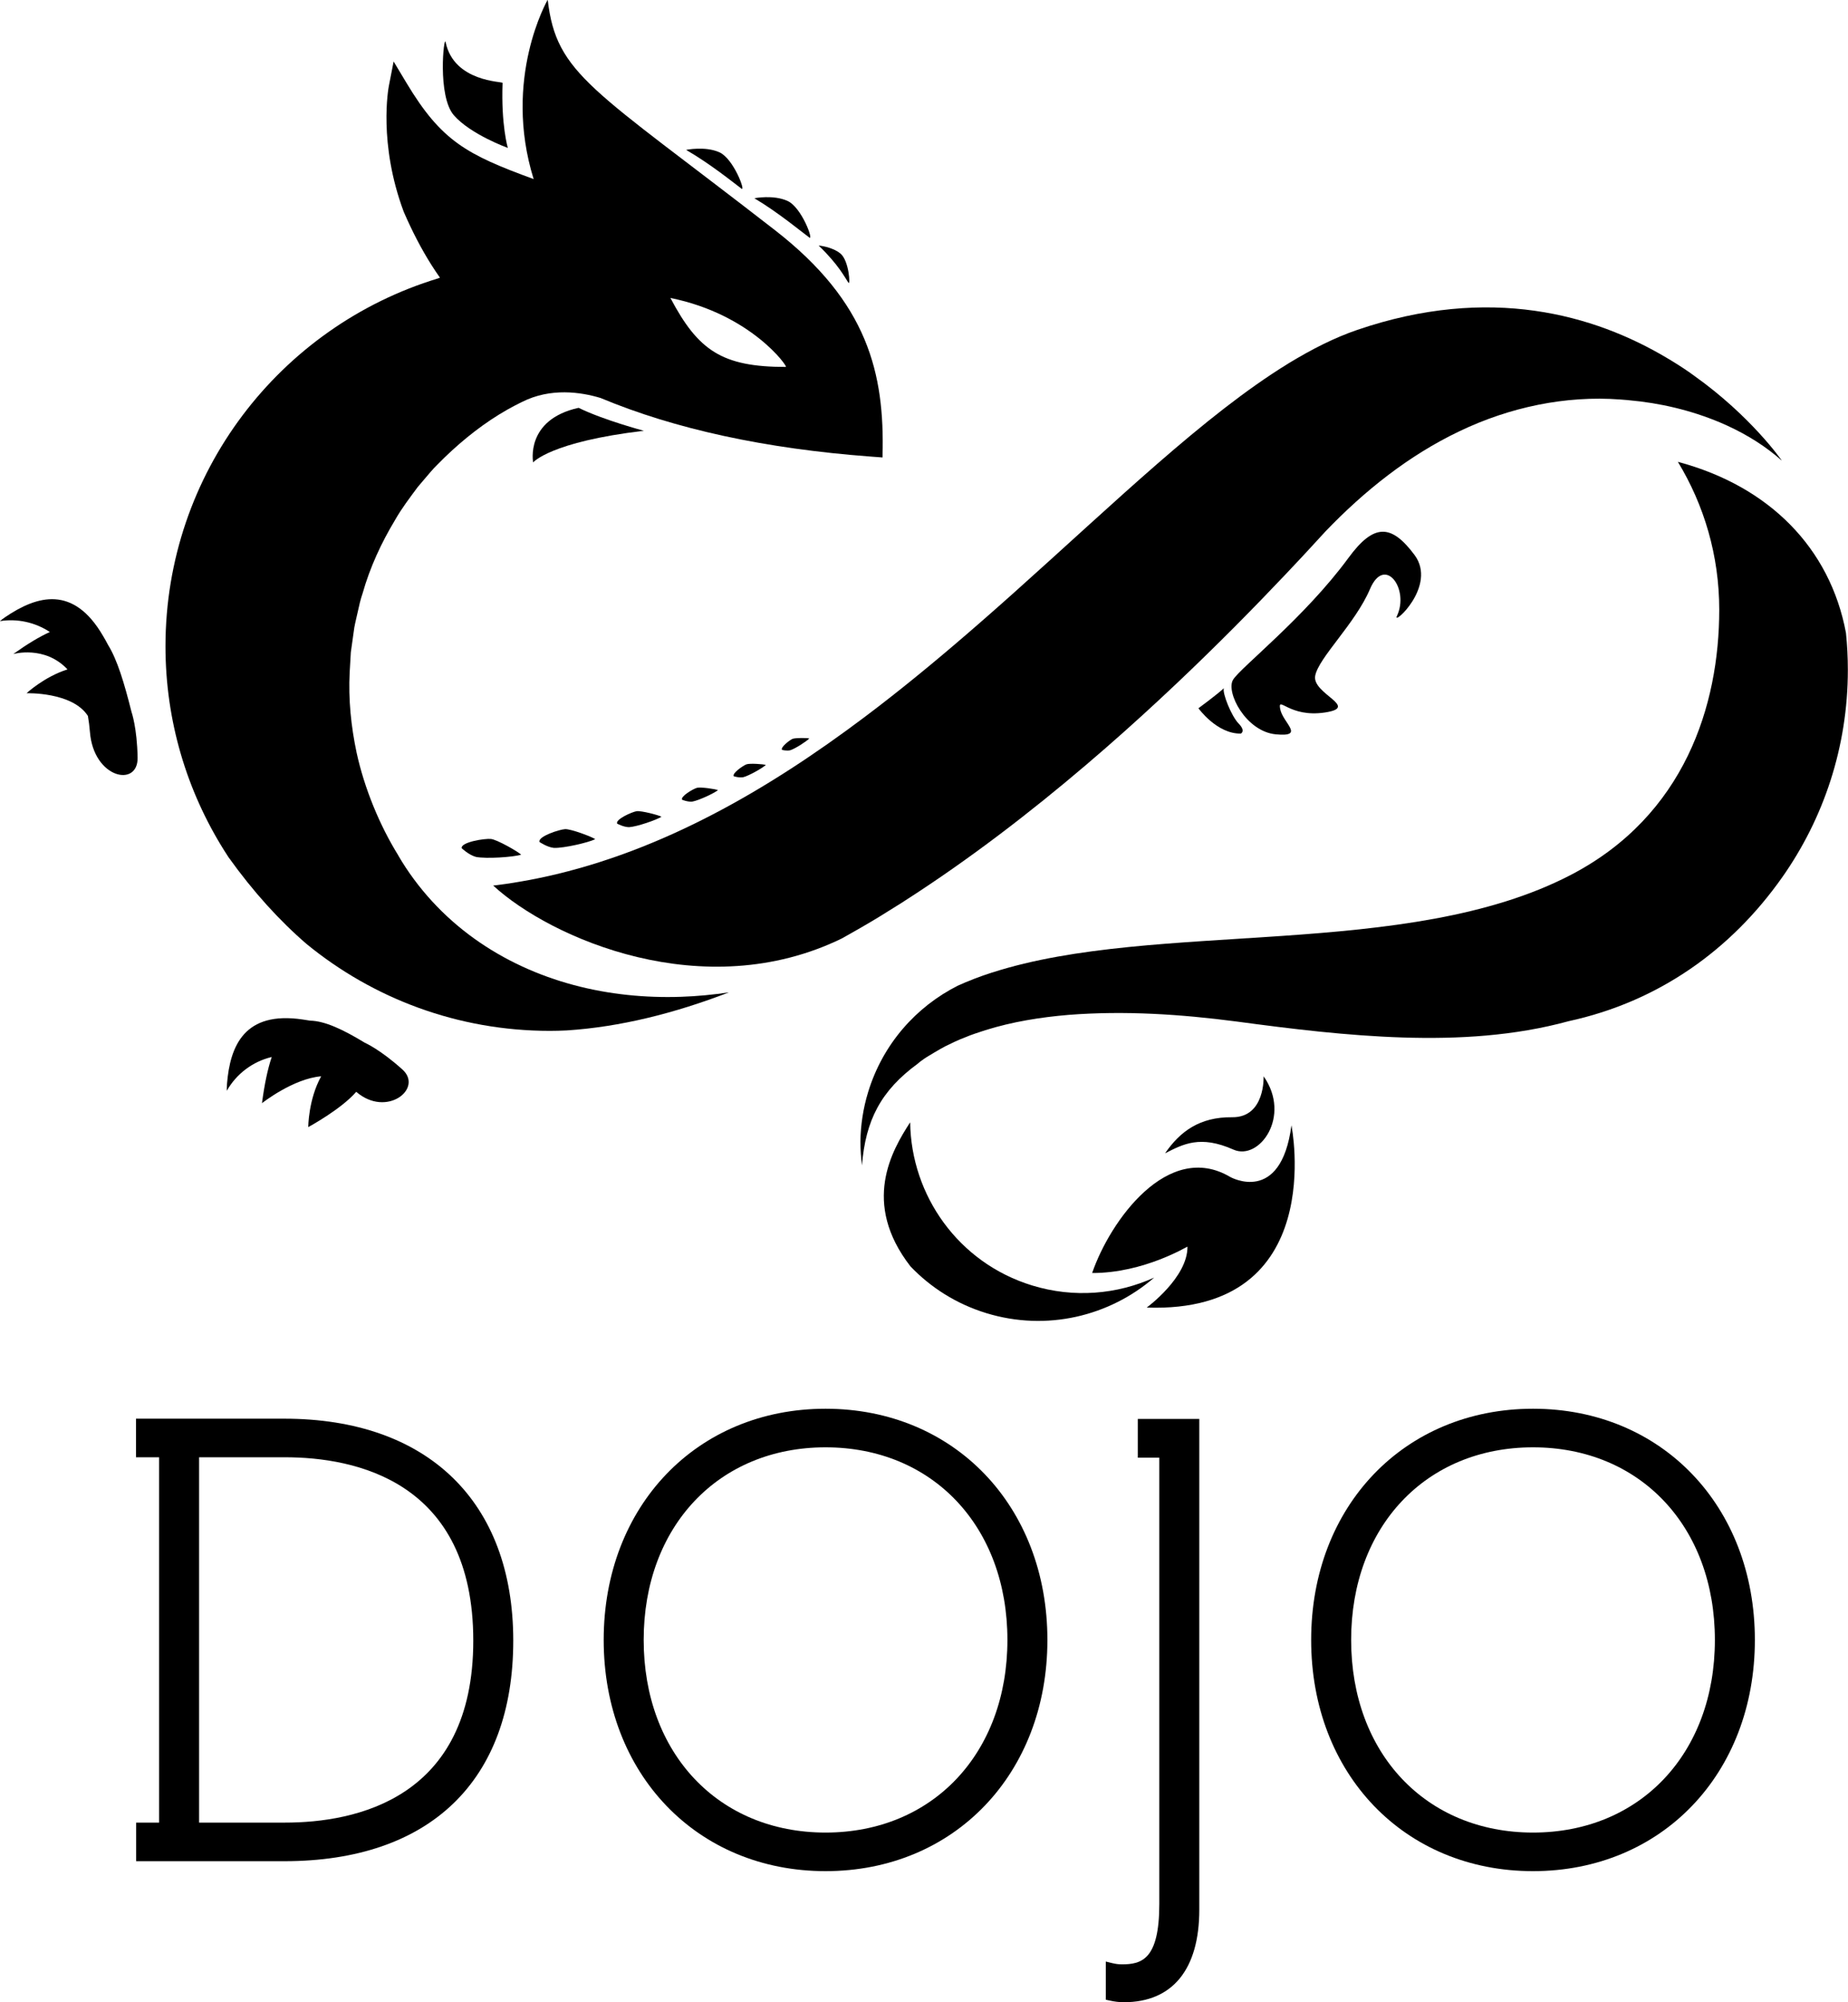 <?xml version="1.0" encoding="UTF-8" standalone="no"?>
<svg
   xmlns:dc="http://purl.org/dc/elements/1.1/"
   xmlns:cc="http://creativecommons.org/ns#"
   xmlns:rdf="http://www.w3.org/1999/02/22-rdf-syntax-ns#"
   xmlns:svg="http://www.w3.org/2000/svg"
   xmlns="http://www.w3.org/2000/svg"
   width="122.175mm"
   height="132.292mm"
   viewBox="0 0 122.175 132.292"
   version="1.1"
   id="svg19712">
  <defs
     id="defs19706">
    <clipPath
       clipPathUnits="userSpaceOnUse"
       id="clipPath3540">
      <path
         d="m 279.859,551.653 c 0,-11.841 3.399,-22.882 9.259,-32.225 v 0 c 11.752,-4.517 22.916,-6.392 33.547,-6.248 v 0 c -7.957,8.784 -12.806,20.437 -12.806,33.224 v 0 c 0,22.52 15.045,41.515 35.628,47.515 v 0 c -9.833,4.766 -16.411,10.54 -20.781,16.366 v 0 C 298.869,603.294 279.859,579.7 279.859,551.653 m 42.806,-38.473 c 10e-4,-10e-4 10e-4,0 10e-4,-10e-4 v 0 10e-4 c 0,0 -10e-4,0 -10e-4,0"
         id="path3538" />
    </clipPath>
    <linearGradient
       x1="0"
       y1="0"
       x2="1"
       y2="0"
       gradientUnits="userSpaceOnUse"
       gradientTransform="matrix(-49.5,-136,-136,49.5,343.671,654.309)"
       spreadMethod="pad"
       id="linearGradient3552">
      <stop
         style="stop-opacity:1;stop-color:#000000"
         offset="0"
         id="stop3546" />
      <stop
         style="stop-opacity:1;stop-color:#ff1d25"
         offset="0.715"
         id="stop3548" />
      <stop
         style="stop-opacity:1;stop-color:#ff1d25"
         offset="1"
         id="stop3550" />
    </linearGradient>
    <clipPath
       clipPathUnits="userSpaceOnUse"
       id="clipPath3492">
      <path
         d="M 0,1544 H 3116.844 V 0 H 0 Z"
         id="path3490" />
    </clipPath>
    <clipPath
       clipPathUnits="userSpaceOnUse"
       id="clipPath3500">
      <path
         d="m 426.358,475.903 h 32.018 v -28.816 h -32.018 z"
         id="path3498" />
    </clipPath>
    <clipPath
       clipPathUnits="userSpaceOnUse"
       id="clipPath3516">
      <path
         d="m 437.884,482.986 h 17.285 v -12.17 h -17.285 z"
         id="path3514" />
    </clipPath>
    <clipPath
       clipPathUnits="userSpaceOnUse"
       id="clipPath3472">
      <path
         d="m 398.555,484.185 c -0.01,-0.035 -0.02,-0.071 -0.029,-0.107 v 0 c -8.345,-7.303 -7.757,-16.846 -7.356,-19.701 v 0 c 2.726,-8.395 9.357,-15.372 18.437,-18.152 v 0 c 9.565,-2.928 19.491,-0.479 26.539,5.614 v 0 c -5.853,-2.655 -12.659,-3.275 -19.289,-1.245 v 0 c -14.254,4.363 -22.341,19.317 -18.298,33.591 v 0 z"
         id="path3470" />
    </clipPath>
    <linearGradient
       x1="0"
       y1="0"
       x2="1"
       y2="0"
       gradientUnits="userSpaceOnUse"
       gradientTransform="matrix(74.935,-18.142,-18.142,-74.935,402.237,465.626)"
       spreadMethod="pad"
       id="linearGradient3482">
      <stop
         style="stop-opacity:1;stop-color:#2db5f9"
         offset="0"
         id="stop3478" />
      <stop
         style="stop-opacity:1;stop-color:#092432"
         offset="1"
         id="stop3480" />
    </linearGradient>
    <clipPath
       clipPathUnits="userSpaceOnUse"
       id="clipPath3406">
      <path
         d="M 0,1544 H 3116.844 V 0 H 0 Z"
         id="path3404" />
    </clipPath>
    <clipPath
       clipPathUnits="userSpaceOnUse"
       id="clipPath3414">
      <path
         d="M 398.526,591.582 H 545.858 V 484.072 H 398.526 Z"
         id="path3412" />
    </clipPath>
    <clipPath
       clipPathUnits="userSpaceOnUse"
       id="clipPath3418">
      <path
         d="m 545.859,547.903 c 0,12.353 -3.943,23.779 -10.621,33.115 -6.032,5.853 -15.006,9.94 -25.356,10.564 9.58,-8.284 15.65,-20.518 15.65,-34.176 0,-15.169 -5.507,-32.503 -23.34,-41.837 -25.965,-13.589 -65.811,-7.125 -91.667,-15.512 0.036,0.01 0.072,0.023 0.109,0.033 -5.52,-3.361 -9.879,-8.676 -11.92,-15.342 -0.069,-0.225 -0.126,-0.45 -0.188,-0.676 7.577,6.632 22.517,11.416 51.666,7.664 20.811,-2.678 37.348,-3.411 51.542,0.667 14.189,3.077 25.659,11.243 33.746,22.726 10e-4,10e-4 0.002,0.002 0.004,0.003 l -0.001,0.001 c 6.529,9.271 10.376,20.568 10.376,32.77"
         id="path3416" />
    </clipPath>
    <mask
       maskUnits="userSpaceOnUse"
       x="0"
       y="0"
       width="1"
       height="1"
       id="mask3430">
      <g
         id="g3440">
        <g
           clip-path="url(#clipPath3422)"
           id="g3438">
          <g
             id="g3436">
            <g
               id="g3434">
              <path
                 d="M -32768,32767 H 32767 V -32768 H -32768 Z"
                 style="fill:url(#linearGradient3428);stroke:none"
                 id="path3432" />
            </g>
          </g>
        </g>
      </g>
    </mask>
    <clipPath
       clipPathUnits="userSpaceOnUse"
       id="clipPath3422">
      <path
         d="M -32768,32767 H 32767 V -32768 H -32768 Z"
         id="path3420" />
    </clipPath>
    <linearGradient
       x1="0"
       y1="0"
       x2="1"
       y2="0"
       gradientUnits="userSpaceOnUse"
       gradientTransform="matrix(-10.667,-36,-36,10.667,499.776,604.957)"
       spreadMethod="pad"
       id="linearGradient3428">
      <stop
         style="stop-opacity:1;stop-color:#ffffff"
         offset="0"
         id="stop3424" />
      <stop
         style="stop-opacity:0;stop-color:#ffffff"
         offset="1"
         id="stop3426" />
    </linearGradient>
    <linearGradient
       x1="0"
       y1="0"
       x2="1"
       y2="0"
       gradientUnits="userSpaceOnUse"
       gradientTransform="matrix(-10.667,-36,-36,10.667,499.776,604.957)"
       spreadMethod="pad"
       id="linearGradient3446">
      <stop
         style="stop-opacity:1;stop-color:#000000"
         offset="0"
         id="stop3442" />
      <stop
         style="stop-opacity:1;stop-color:#000000"
         offset="1"
         id="stop3444" />
    </linearGradient>
    <clipPath
       clipPathUnits="userSpaceOnUse"
       id="clipPath3386">
      <path
         d="m 525.532,557.406 c 0,-15.169 -5.508,-32.503 -23.34,-41.837 v 0 c -25.965,-13.589 -65.811,-7.125 -91.667,-15.513 v 0 c 0.036,0.011 0.072,0.025 0.109,0.034 v 0 c -5.521,-3.361 -9.878,-8.676 -11.92,-15.342 v 0 c -0.069,-0.225 -0.126,-0.45 -0.188,-0.676 v 0 c 7.577,6.632 22.517,11.417 51.666,7.665 v 0 c 20.811,-2.68 37.348,-3.411 51.542,0.667 v 0 c 14.189,3.077 25.659,11.242 33.746,22.724 v 0 c 10e-4,0.002 0.002,0.003 0.004,0.004 v 0 l -0.001,0.001 c 6.529,9.271 10.376,20.569 10.376,32.77 v 0 c 0,12.352 -3.944,23.779 -10.621,33.114 v 0 c -6.033,5.854 -15.006,9.941 -25.356,10.565 v 0 c 9.58,-8.284 15.65,-20.518 15.65,-34.176"
         id="path3384" />
    </clipPath>
    <linearGradient
       x1="0"
       y1="0"
       x2="1"
       y2="0"
       gradientUnits="userSpaceOnUse"
       gradientTransform="matrix(263.5,205.5,205.5,-263.5,304.851,381.834)"
       spreadMethod="pad"
       id="linearGradient3396">
      <stop
         style="stop-opacity:1;stop-color:#000000"
         offset="0"
         id="stop3392" />
      <stop
         style="stop-opacity:1;stop-color:#d23de2"
         offset="1"
         id="stop3394" />
    </linearGradient>
    <clipPath
       clipPathUnits="userSpaceOnUse"
       id="clipPath3366">
      <path
         d="m 410.523,500.062 c -1.878,-0.609 -3.657,-1.289 -5.331,-2.052 v 0 c -6.574,-3.317 -11.845,-9.194 -14.171,-16.792 v 0 c -0.798,-2.606 -1.189,-5.24 -1.224,-7.834 v 0 c 0.031,-5.215 1.329,-8.883 1.375,-9.02 v 0 c -0.401,2.842 -1.002,12.402 7.354,19.714 v 0 c 0.062,0.225 0.119,0.451 0.188,0.676 v 0 c 2.042,6.666 6.399,11.98 11.92,15.342 v 0 c -0.038,-0.01 -0.074,-0.024 -0.111,-0.034"
         id="path3364" />
    </clipPath>
    <linearGradient
       x1="0"
       y1="0"
       x2="1"
       y2="0"
       gradientUnits="userSpaceOnUse"
       gradientTransform="matrix(20.837,0,0,-20.837,389.797,482.23)"
       spreadMethod="pad"
       id="linearGradient3376">
      <stop
         style="stop-opacity:1;stop-color:#c297ff"
         offset="0"
         id="stop3372" />
      <stop
         style="stop-opacity:1;stop-color:#ae31bb"
         offset="1"
         id="stop3374" />
    </linearGradient>
    <clipPath
       clipPathUnits="userSpaceOnUse"
       id="clipPath3346">
      <path
         d="M 457.313,596.265 C 422.918,575.186 380.79,513.964 322.665,513.18 v 0 h 10e-4 c 9.057,-9.997 22.141,-16.276 36.693,-16.276 v 0 c 3.084,0 9.017,0.545 12.154,1.104 v 0 c 38.25,15.762 75.01,53.459 91.679,71.728 v 0 c 15.465,16.951 32.392,22.708 46.69,21.846 v 0 c -7.92,6.849 -18.235,11.002 -29.527,11.002 v 0 c -8.418,0 -16.295,-2.309 -23.042,-6.319 m -0.077,-0.046 c 0.026,0.016 0.051,0.031 0.077,0.046 v 0 c 0.391,0.239 0.778,0.472 1.167,0.701 v 0 c -0.414,-0.244 -0.828,-0.49 -1.244,-0.747"
         id="path3344" />
    </clipPath>
    <linearGradient
       x1="0"
       y1="0"
       x2="1"
       y2="0"
       gradientUnits="userSpaceOnUse"
       gradientTransform="matrix(265,137.5,137.5,-265,341.12,508.867)"
       spreadMethod="pad"
       id="linearGradient3356">
      <stop
         style="stop-opacity:1;stop-color:#34e28b"
         offset="0"
         id="stop3352" />
      <stop
         style="stop-opacity:1;stop-color:#000000"
         offset="1"
         id="stop3354" />
    </linearGradient>
    <clipPath
       clipPathUnits="userSpaceOnUse"
       id="clipPath3324">
      <path
         d="m 468.192,601.569 c -3.568,-1.22 -7.224,-3.062 -10.963,-5.36 v 0 c 6.764,4.038 14.676,6.375 23.126,6.375 v 0 c 11.292,0 21.607,-4.153 29.527,-11.002 v 0 c 10.394,-0.627 19.402,-4.744 25.435,-10.637 v 0 c 0,0 -16.653,24.192 -46.693,24.192 v 0 c -6.243,0 -13.063,-1.044 -20.432,-3.568"
         id="path3322" />
    </clipPath>
    <linearGradient
       x1="0"
       y1="0"
       x2="1"
       y2="0"
       gradientUnits="userSpaceOnUse"
       gradientTransform="matrix(8.5,7,7,-8.5,502.071,593.352)"
       spreadMethod="pad"
       id="linearGradient3336">
      <stop
         style="stop-opacity:1;stop-color:#5bcb99"
         offset="0"
         id="stop3330" />
      <stop
         style="stop-opacity:1;stop-color:#5bcb99"
         offset="0"
         id="stop3332" />
      <stop
         style="stop-opacity:1;stop-color:#85a8e8"
         offset="1"
         id="stop3334" />
    </linearGradient>
    <clipPath
       clipPathUnits="userSpaceOnUse"
       id="clipPath3304">
      <path
         d="M 0,1544 H 3116.844 V 0 H 0 Z"
         id="path3302" />
    </clipPath>
    <clipPath
       clipPathUnits="userSpaceOnUse"
       id="clipPath3282">
      <path
         d="m 289.817,518.336 c 3.916,-5.467 8.05,-10.015 12.36,-13.728 v 0 c 10.471,-8.563 23.85,-13.705 38.432,-13.705 v 0 c 0.862,0 1.748,0.026 2.644,0.067 v 0 c 9.325,0.602 18.838,3.154 28.26,7.038 v 0 c -3.137,-0.559 -9.07,-1.104 -12.154,-1.104 v 0 c -14.552,0 -27.636,6.279 -36.693,16.276 v 0 c -10.632,-0.144 -21.796,1.731 -33.548,6.248 v 0 c 0.229,-0.367 0.461,-0.731 0.699,-1.092"
         id="path3280" />
    </clipPath>
    <linearGradient
       x1="0"
       y1="0"
       x2="1"
       y2="0"
       gradientUnits="userSpaceOnUse"
       gradientTransform="matrix(0,23.049,23.049,0,330.315,492.236)"
       spreadMethod="pad"
       id="linearGradient3294">
      <stop
         style="stop-opacity:1;stop-color:#ffdd42"
         offset="0"
         id="stop3288" />
      <stop
         style="stop-opacity:1;stop-color:#ffdd42"
         offset="0"
         id="stop3290" />
      <stop
         style="stop-opacity:1;stop-color:#fb784b"
         offset="1"
         id="stop3292" />
    </linearGradient>
    <clipPath
       clipPathUnits="userSpaceOnUse"
       id="clipPath3234">
      <path
         d="M 0,1544 H 3116.844 V 0 H 0 Z"
         id="path3232" />
    </clipPath>
    <mask
       maskUnits="userSpaceOnUse"
       x="0"
       y="0"
       width="1"
       height="1"
       id="mask3250">
      <g
         id="g3260">
        <g
           clip-path="url(#clipPath3240)"
           id="g3258">
          <g
             id="g3256">
            <g
               id="g3254">
              <path
                 d="M -32768,32767 H 32767 V -32768 H -32768 Z"
                 style="fill:url(#linearGradient3248);stroke:none"
                 id="path3252" />
            </g>
          </g>
        </g>
      </g>
    </mask>
    <clipPath
       clipPathUnits="userSpaceOnUse"
       id="clipPath3240">
      <path
         d="M -32768,32767 H 32767 V -32768 H -32768 Z"
         id="path3238" />
    </clipPath>
    <linearGradient
       x1="0"
       y1="0"
       x2="1"
       y2="0"
       gradientUnits="userSpaceOnUse"
       gradientTransform="matrix(-0.217,-0.951,-0.951,0.217,322.775,513.654)"
       spreadMethod="pad"
       id="linearGradient3248">
      <stop
         style="stop-opacity:0.5;stop-color:#ffffff"
         offset="0"
         id="stop3242" />
      <stop
         style="stop-opacity:1;stop-color:#ffffff"
         offset="0.715"
         id="stop3244" />
      <stop
         style="stop-opacity:1;stop-color:#ffffff"
         offset="1"
         id="stop3246" />
    </linearGradient>
    <linearGradient
       x1="0"
       y1="0"
       x2="1"
       y2="0"
       gradientUnits="userSpaceOnUse"
       gradientTransform="matrix(-0.217,0.951,-0.951,-0.217,0.108,2308.789)"
       spreadMethod="pad"
       id="linearGradient3272">
      <stop
         style="stop-opacity:1;stop-color:#ff1d25"
         offset="0"
         id="stop3266" />
      <stop
         style="stop-opacity:1;stop-color:#ff1d25"
         offset="0.715"
         id="stop3268" />
      <stop
         style="stop-opacity:1;stop-color:#ff1d25"
         offset="1"
         id="stop3270" />
    </linearGradient>
  </defs>
  <g
     transform="matrix(1.185,0,0,1.185,-62.746,-39.846)"
     id="g22636">
    <g
       id="g1766"
       transform="matrix(0.353,0,0,-0.353,116.43,114.909)">
      <path
         d="m 0,0 h 3.396 v -70.509 c 0,-8.804 -2.809,-9.534 -5.939,-9.534 -0.483,0 -1.017,0.071 -1.587,0.213 l -0.931,0.231 v -6.028 l 0.588,-0.131 c 0.812,-0.18 1.553,-0.267 2.267,-0.267 7.687,0 11.922,5.191 11.922,14.618 L 9.717,6.12 H 0 Z"
         style="fill:#000000;fill-opacity:1;fill-rule:nonzero;stroke:none"
         id="path1768" />
    </g>
    <g
       id="g1770"
       transform="matrix(0.353,0,0,-0.353,68.851,135.26)">
      <path
         d="M 0,0 H -13.578 V 57.712 H 0 c 11.112,0 29.755,-3.764 29.755,-28.968 C 29.755,3.734 11.112,0 0,0 m -0.112,63.807 -23.439,10e-4 v -6.095 h 3.654 V 0 h -3.63 v -6.096 l 23.415,0.001 c 22.997,0 36.186,12.699 36.186,34.839 0,21.955 -13.527,35.063 -36.186,35.063"
         style="fill:#000000;fill-opacity:1;fill-rule:nonzero;stroke:none"
         id="path1772" />
    </g>
    <g
       id="g1774"
       transform="matrix(0.353,0,0,-0.353,99.008,135.815)">
      <path
         d="m 0,0 c -16.924,0 -28.743,12.513 -28.743,30.429 0,17.915 11.819,30.427 28.743,30.427 16.924,0 28.744,-12.512 28.744,-30.427 C 28.744,12.513 16.924,0 0,0 m 0,66.951 c -20.316,0 -35.063,-15.36 -35.063,-36.522 0,-21.163 14.747,-36.524 35.063,-36.524 20.317,0 35.063,15.361 35.063,36.524 0,21.162 -14.746,36.522 -35.063,36.522"
         style="fill:#000000;fill-opacity:1;fill-rule:nonzero;stroke:none"
         id="path1776" />
    </g>
    <g
       id="g1778"
       transform="matrix(0.353,0,0,-0.353,138.478,135.815)">
      <path
         d="m 0,0 c -16.924,0 -28.743,12.513 -28.743,30.429 0,17.915 11.819,30.427 28.743,30.427 16.924,0 28.744,-12.512 28.744,-30.427 C 28.744,12.513 16.924,0 0,0 m 0,66.951 c -20.316,0 -35.063,-15.36 -35.063,-36.522 0,-21.163 14.747,-36.524 35.063,-36.524 20.317,0 35.063,15.361 35.063,36.524 0,21.162 -14.746,36.522 -35.063,36.522"
         style="fill:#000000;fill-opacity:1;fill-rule:nonzero;stroke:none"
         id="path1780" />
    </g>
    <g
       id="g4740"
       transform="matrix(0.353,0,0,-0.353,121.589,99.259)">
      <path
         d="m 0,0 c -9.834,5.833 -18.995,-6.909 -21.834,-15.167 8.188,-0.021 15.063,4.229 15.063,4.167 0.062,-4.875 -6.438,-9.625 -6.438,-9.625 28.875,-1 22.875,28.791 22.875,28.791 C 8,-4.5 0,0 0,0"
         style="fill:#000000;fill-opacity:1;fill-rule:nonzero;stroke:none"
         id="path4742" />
    </g>
    <g
       id="g4744"
       transform="matrix(0.353,0,0,-0.353,121.693,95.926)">
      <path
         d="m 0,0 c -5.154,0.054 -8.246,-2.266 -10.604,-5.701 2.859,1.455 5.559,2.92 10.809,0.587 C 4.279,-6.925 9.408,0.149 4.972,6.469 4.972,6.469 5.258,-0.055 0,0"
         style="fill:#000000;fill-opacity:1;fill-rule:nonzero;stroke:none"
         id="path4746" />
    </g>
    <g
       id="g4748"
       transform="matrix(0.353,0,0,-0.353,131.868,64.573)">
      <path
         d="m 0,0 c -3.653,4.904 -6.413,5.038 -10.441,-0.456 -6.911,-9.422 -17.05,-17.312 -18.237,-19.248 -1.187,-1.936 2.005,-8.177 6.749,-8.626 4.744,-0.45 1.093,1.814 0.695,4.005 -0.399,2.19 1.413,-1.404 7.052,-0.559 5.641,0.845 -2.041,2.936 -1.519,5.792 0.521,2.856 6.344,8.258 8.657,13.703 2.315,5.446 6.29,0.015 4.259,-4.25 C -3.588,-11.324 3.652,-4.903 0,0"
         style="fill:#000000;fill-opacity:1;fill-rule:nonzero;stroke:none"
         id="path4750" />
    </g>
    <g
       id="g4752"
       transform="matrix(0.353,0,0,-0.353,119.811,73.12)">
      <path
         d="m 0,0 c 0,0 2.933,-4.084 6.711,-3.999 0,0 0.813,0.385 -0.356,1.582 C 5.187,-1.221 3.748,2.447 4.017,3.166 2.998,2.196 0,0 0,0"
         style="fill:#000000;fill-opacity:1;fill-rule:nonzero;stroke:none"
         id="path4754" />
    </g>
    <g
       id="g4756"
       transform="matrix(0.353,0,0,-0.353,93.083,42.116)">
      <path
         d="M 0,0 C -2.25,1 -5.25,0.375 -5.25,0.375 -1.375,-1.875 2.094,-4.697 3.5,-5.75 4.201,-6.274 2.25,-1 0,0"
         style="fill:#000000;fill-opacity:1;fill-rule:nonzero;stroke:none"
         id="path4758" />
    </g>
    <g
       id="g4760"
       transform="matrix(0.353,0,0,-0.353,96.889,44.831)">
      <path
         d="M 0,0 C -2.24,1.022 -5.246,0.427 -5.246,0.427 -1.395,-1.861 2.525,-5.127 3.442,-5.784 4.153,-6.294 2.239,-1.022 0,0"
         style="fill:#000000;fill-opacity:1;fill-rule:nonzero;stroke:none"
         id="path4762" />
    </g>
    <g
       id="g4764"
       transform="matrix(0.353,0,0,-0.353,99.849,47.774)">
      <path
         d="M 0,0 C -1.323,1.12 -3.474,1.291 -3.474,1.291 -0.305,-1.755 0.664,-3.755 1.229,-4.578 1.578,-5.086 1.323,-1.121 0,0"
         style="fill:#000000;fill-opacity:1;fill-rule:nonzero;stroke:none"
         id="path4766" />
    </g>
    <g
       id="g4768"
       transform="matrix(0.353,0,0,-0.353,91.005,78.222)">
      <path
         d="M 0,0 C 0,0 0.887,-0.368 1.608,-0.292 2.646,-0.112 5.066,1.031 5.67,1.517 5.312,1.687 2.932,2.043 2.348,1.883 1.765,1.722 -0.299,0.529 0,0"
         style="fill:#000000;fill-opacity:1;fill-rule:nonzero;stroke:none"
         id="path4770" />
    </g>
    <g
       id="g4772"
       transform="matrix(0.353,0,0,-0.353,93.888,76.912)">
      <path
         d="M 0,0 C 0,0 0.835,-0.273 1.487,-0.153 2.422,0.086 4.548,1.301 5.065,1.786 4.726,1.916 2.529,2.072 2.008,1.884 1.487,1.696 -0.312,0.462 0,0"
         style="fill:#000000;fill-opacity:1;fill-rule:nonzero;stroke:none"
         id="path4774" />
    </g>
    <g
       id="g4776"
       transform="matrix(0.353,0,0,-0.353,96.58,75.441)">
      <path
         d="M 0,0 C 0,0 0.738,-0.196 1.3,-0.059 2.101,0.194 3.888,1.354 4.312,1.802 4.012,1.897 2.096,1.925 1.652,1.736 1.208,1.548 -0.293,0.387 0,0"
         style="fill:#000000;fill-opacity:1;fill-rule:nonzero;stroke:none"
         id="path4778" />
    </g>
    <g
       id="g4780"
       transform="matrix(0.353,0,0,-0.353,83.048,80.576)">
      <path
         d="M 0,0 C 0,0 1.187,-0.821 2.271,-0.937 3.854,-1 7.771,-0.083 8.813,0.439 8.339,0.802 4.953,2.077 4.045,2.025 3.137,1.974 -0.273,0.873 0,0"
         style="fill:#000000;fill-opacity:1;fill-rule:nonzero;stroke:none"
         id="path4782" />
    </g>
    <g
       id="g4784"
       transform="matrix(0.353,0,0,-0.353,88.048,79.751)">
      <path
         d="M 0,0 C 1.271,0.082 4.328,1.142 5.118,1.647 4.709,1.897 1.895,2.636 1.172,2.519 0.449,2.401 -2.187,1.236 -1.895,0.561 -1.895,0.561 -0.877,0.002 0,0"
         style="fill:#000000;fill-opacity:1;fill-rule:nonzero;stroke:none"
         id="path4786" />
    </g>
    <g
       id="g4788"
       transform="matrix(0.353,0,0,-0.353,78.707,80.923)">
      <path
         d="M 0,0 C 0,0 1.116,-1.069 2.244,-1.376 3.908,-1.711 8.207,-1.404 9.398,-1.028 8.959,-0.564 5.593,1.358 4.623,1.458 3.652,1.558 -0.141,0.97 0,0"
         style="fill:#000000;fill-opacity:1;fill-rule:nonzero;stroke:none"
         id="path4790" />
    </g>
    <g
       id="g4792"
       transform="matrix(0.353,0,0,-0.353,81.282,41.874)">
      <path
         d="m 0,0 c 0,0 -1.08,3.636 -0.83,10.271 0.01,0.24 -7.688,0.125 -9,6.438 C -10.092,17.97 -11.174,8.178 -8.518,5.146 -5.861,2.115 0,0 0,0"
         style="fill:#000000;fill-opacity:1;fill-rule:nonzero;stroke:none"
         id="path4794" />
    </g>
    <g
       id="g4796"
       transform="matrix(0.353,0,0,-0.353,73.302,91.771)">
      <path
         d="m 0,0 c -3.432,2.083 -6.295,3.437 -8.643,3.488 -0.384,0.066 -0.774,0.123 -1.17,0.182 -9.161,1.367 -11.484,-4.089 -11.967,-10.214 -0.029,-0.352 -0.035,-0.702 -0.031,-1.05 1.515,2.668 4.087,4.622 7.103,5.34 -0.634,-1.888 -1.146,-4.289 -1.541,-7.298 0,0 4.907,3.878 9.356,4.249 -2.035,-3.677 -2.039,-8.025 -2.039,-8.025 0,0 5.212,2.822 7.58,5.574 4.805,-4.149 10.638,0.511 7.306,3.518 C 2.438,-1.062 0,0 0,0"
         style="fill:#000000;fill-opacity:1;fill-rule:nonzero;stroke:none"
         id="path4798" />
    </g>
    <g
       id="g4800"
       transform="matrix(0.353,0,0,-0.353,58.98,69.591)">
      <path
         d="M 0,0 C -0.242,0.488 -0.523,0.961 -0.808,1.447 -5.47,9.449 -11.18,7.85 -16.262,4.396 -16.555,4.197 -16.832,3.984 -17.1,3.763 c 2.746,0.441 5.569,-0.18 7.898,-1.714 -1.661,-0.755 -3.567,-1.898 -5.782,-3.48 0,0 4.966,1.42 8.57,-2.428 -3.693,-1.171 -6.472,-3.766 -6.472,-3.766 0,0 7.24,0.242 9.698,-3.585 0.138,-0.791 0.249,-1.639 0.322,-2.556 0.589,-7.314 7.608,-8.783 7.531,-4.046 -0.077,4.737 -0.963,7.244 -0.963,7.244 C 2.543,-5.968 1.461,-2.361 0,0"
         style="fill:#000000;fill-opacity:1;fill-rule:nonzero;stroke:none"
         id="path4802" />
    </g>
    <g
       id="g4804"
       transform="matrix(0.353,0,0,-0.353,85.231,56.367)">
      <path
         d="m 0,0 c -8.5,-1.875 -7.187,-8.625 -7.187,-8.625 0,0 2.687,3.25 17.5,5 0,0 -6.366,1.688 -10.313,3.625"
         style="fill:#000000;fill-opacity:1;fill-rule:nonzero;stroke:none"
         id="path4806" />
    </g>
    <g
       id="g4808"
       transform="matrix(0.353,0,0,-0.353,156.043,70.978)">
      <path
         d="M 0,0 C 0,1.968 -0.101,3.911 -0.297,5.827 -2.8,19.226 -12.41,29.009 -26.865,32.859 c 4.14,-6.813 6.539,-14.797 6.539,-23.355 0,-15.169 -5.507,-32.504 -23.34,-41.837 -25.934,-13.572 -65.714,-7.143 -91.573,-15.484 0.005,0.003 0.01,0.006 0.014,0.01 -0.037,-0.01 -0.073,-0.023 -0.11,-0.034 -1.878,-0.608 -3.657,-1.29 -5.331,-2.051 -6.574,-3.318 -11.844,-9.194 -14.17,-16.792 -0.799,-2.607 -1.189,-5.24 -1.225,-7.835 0.008,-1.377 0.106,-2.643 0.245,-3.768 0.566,7.154 3.005,11.827 8.825,16.08 0.098,0.087 0.208,0.181 0.333,0.284 0.356,0.276 0.859,0.63 1.57,1.051 0.014,0.008 0.017,0.003 0.027,0.008 0.166,0.104 0.338,0.204 0.506,0.306 0.076,0.047 0.142,0.094 0.218,0.142 l 10e-4,-0.01 c 0.574,0.344 1.153,0.679 1.734,0.982 1.018,0.5 2.037,0.994 3.094,1.388 1.038,0.45 2.117,0.772 3.183,1.129 4.294,1.344 8.731,2.049 13.164,2.421 8.883,0.694 17.767,0.098 26.532,-1.046 8.738,-1.175 17.49,-2.245 26.299,-2.526 8.787,-0.278 17.679,0.246 26.205,2.578 14.19,3.077 25.66,11.244 33.748,22.727 0,0.001 0.002,0.002 0.002,0.002 C -3.846,-23.498 0,-12.201 0,0"
         style="fill:#000000;fill-opacity:1;fill-rule:nonzero;stroke:none"
         id="path4810" />
    </g>
    <g
       id="g4812"
       transform="matrix(0.353,0,0,-0.353,110.534,105.307)">
      <path
         d="m 0,0 c -11.649,3.566 -19.126,14.212 -19.279,25.772 -2.885,-4.443 -7.737,-12.722 0.048,-22.759 3.192,-3.337 7.25,-5.932 11.981,-7.381 C 2.315,-7.297 12.241,-4.847 19.289,1.245 13.436,-1.41 6.63,-2.029 0,0"
         style="fill:#000000;fill-opacity:1;fill-rule:nonzero;stroke:none"
         id="path4814" />
    </g>
    <g
       id="g4816"
       transform="matrix(0.353,0,0,-0.353,102.383,84.512)">
      <path
         d="m 0,0 c 0.821,0.507 1.645,1.013 2.461,1.532 0.165,0.105 0.326,0.214 0.49,0.32 10.146,6.502 19.861,13.972 28.746,21.543 0.42,0.358 0.83,0.716 1.246,1.074 0.579,0.498 1.161,0.996 1.734,1.494 0.373,0.325 0.737,0.65 1.107,0.976 0.603,0.53 1.209,1.06 1.803,1.589 0.84,0.749 1.667,1.496 2.488,2.243 0.116,0.104 0.237,0.21 0.352,0.316 1.759,1.6 3.469,3.189 5.137,4.763 0.107,0.1 0.216,0.201 0.322,0.301 6.572,6.213 12.392,12.134 17.252,17.266 0.813,0.859 1.6,1.696 2.358,2.507 0.353,0.378 0.699,0.75 1.039,1.116 1.023,1.103 2,2.164 2.907,3.158 l 0.001,10e-4 c 6.141,6.405 13.18,12.023 21.156,15.82 7.939,3.81 16.793,5.685 25.474,5.027 l 0.1,-0.009 c 0.273,-0.017 0.547,-0.044 0.82,-0.065 l 0.348,-0.029 0.006,-0.005 c 4.991,-0.438 9.864,-1.594 14.418,-3.498 3.216,-1.357 6.266,-3.108 8.937,-5.305 0.279,-0.23 0.551,-0.467 0.82,-0.706 -0.009,0.015 -0.019,0.031 -0.031,0.046 0.025,-0.024 0.052,-0.045 0.076,-0.069 0,0 -4.796,6.962 -13.877,13.416 -1.016,0.754 -2.299,1.594 -3.614,2.391 -0.009,0.006 -0.018,0.012 -0.027,0.016 -0.222,0.134 -0.443,0.266 -0.663,0.397 -11.408,6.778 -27.947,11.595 -48.944,4.405 -3.522,-1.206 -7.131,-3.018 -10.822,-5.275 0.371,0.226 0.742,0.455 1.11,0.672 -0.413,-0.243 -0.828,-0.491 -1.243,-0.746 0.036,0.021 0.076,0.041 0.113,0.062 -0.036,-0.021 -0.07,-0.042 -0.106,-0.064 l 10e-4,10e-4 c -0.006,-0.003 -0.011,-0.006 -0.016,-0.01 0.005,0.003 0.01,0.006 0.014,0.008 C 50.347,78.604 36.071,64.684 20.204,50.518 19.997,50.332 19.788,50.147 19.581,49.962 19.17,49.597 18.759,49.23 18.347,48.865 c -0.344,-0.304 -0.69,-0.61 -1.035,-0.915 -0.286,-0.251 -0.571,-0.503 -0.857,-0.755 -0.412,-0.362 -0.826,-0.724 -1.241,-1.086 -0.229,-0.2 -0.458,-0.401 -0.689,-0.601 -0.454,-0.396 -0.91,-0.79 -1.366,-1.184 C 12.97,44.16 12.78,43.996 12.59,43.832 12.098,43.408 11.604,42.986 11.108,42.563 10.95,42.429 10.793,42.294 10.635,42.159 10.11,41.714 9.584,41.269 9.056,40.824 8.927,40.716 8.798,40.607 8.668,40.498 8.12,40.039 7.57,39.58 7.019,39.123 6.904,39.028 6.79,38.935 6.676,38.84 6.106,38.369 5.536,37.901 4.963,37.435 L 4.676,37.2 C 4.085,36.72 3.492,36.241 2.897,35.766 2.818,35.702 2.739,35.64 2.661,35.576 2.049,35.088 1.435,34.601 0.818,34.117 0.758,34.069 0.696,34.021 0.636,33.974 -0.001,33.475 -0.64,32.979 -1.281,32.485 -1.317,32.457 -1.355,32.428 -1.393,32.399 -2.054,31.892 -2.718,31.387 -3.385,30.885 -3.403,30.87 -3.423,30.856 -3.442,30.842 -18.739,19.346 -35.423,9.7 -53.802,5.667 c 0,0 -0.007,-10e-4 -0.01,-0.002 -0.826,-0.181 -1.656,-0.351 -2.49,-0.509 -0.015,-0.003 -0.032,-0.006 -0.048,-0.01 -0.824,-0.155 -1.651,-0.299 -2.482,-0.432 -0.024,-0.004 -0.048,-0.008 -0.073,-0.012 -0.824,-0.131 -1.653,-0.25 -2.485,-0.358 -0.029,-0.004 -0.058,-0.007 -0.088,-0.011 -0.203,-0.026 -0.409,-0.045 -0.613,-0.069 9.078,-8.346 33.291,-18.993 55.124,-8.348 2.001,1.114 3.995,2.261 5.971,3.463 C -0.663,-0.418 -0.333,-0.206 0,0"
         style="fill:#000000;fill-opacity:1;fill-rule:nonzero;stroke:none"
         id="path4818" />
    </g>
    <g
       id="g4820"
       transform="matrix(0.353,0,0,-0.353,96.796,54.087)">
      <path
         d="M 0,0 C -10.076,0 -13.85,2.567 -18.252,10.895 -5.463,8.313 0.355,0 0,0 m -33.512,-97.647 c -5.56,1.482 -10.953,3.905 -15.746,7.345 -4.79,3.428 -8.952,7.895 -11.996,13.106 l 0.009,0.004 c -2.996,4.827 -5.383,10.674 -6.603,16.255 -0.882,4.172 -1.316,8.444 -1.097,12.69 l 0.185,3.18 0.443,3.152 c 0.108,1.057 0.409,2.08 0.625,3.117 0.226,1.035 0.453,2.069 0.803,3.071 1.155,4.078 2.95,7.951 5.124,11.557 1.042,1.837 2.331,3.513 3.579,5.204 l 2.047,2.404 c 0.678,0.804 1.467,1.506 2.195,2.263 3.021,2.911 6.338,5.534 9.989,7.594 0.701,0.396 1.415,0.764 2.135,1.122 0.034,0.017 0.07,0.028 0.103,0.046 4.547,2.302 9.362,1.558 12.422,0.634 11.712,-4.9 26.035,-8.014 42.666,-9.254 l 1.899,-0.142 c 0,0 0.003,0.216 0.005,0.335 0.333,12.917 -2.297,24.149 -16.998,35.565 -28.902,22.446 -34.55,24.529 -35.923,36.404 0,0 -7.178,-12.392 -2.221,-28.33 -10.614,3.881 -14.583,5.999 -20.12,15.226 l -2.011,3.351 -0.748,-3.835 c -0.071,-0.365 -1.698,-9.071 2.344,-19.904 1.375,-3.168 2.81,-5.919 4.387,-8.411 0.431,-0.682 0.88,-1.348 1.34,-2.003 -0.193,-0.069 -0.337,-0.125 -0.337,-0.125 -24.909,-7.582 -43.043,-30.716 -43.043,-58.105 0,-11.841 3.401,-22.882 9.26,-32.224 0.23,-0.367 0.462,-0.731 0.699,-1.092 3.916,-5.468 8.049,-10.015 12.361,-13.728 10.47,-8.563 23.848,-13.706 38.43,-13.706 0.864,0 1.75,0.027 2.645,0.068 8.469,0.546 17.09,2.713 25.659,6.013 -2.494,-0.37 -5.014,-0.613 -7.55,-0.699 -5.656,-0.192 -11.393,0.366 -16.961,1.852"
         style="fill:#000000;fill-opacity:1;fill-rule:nonzero;stroke:none"
         id="path4822" />
    </g>
  </g>
</svg>
